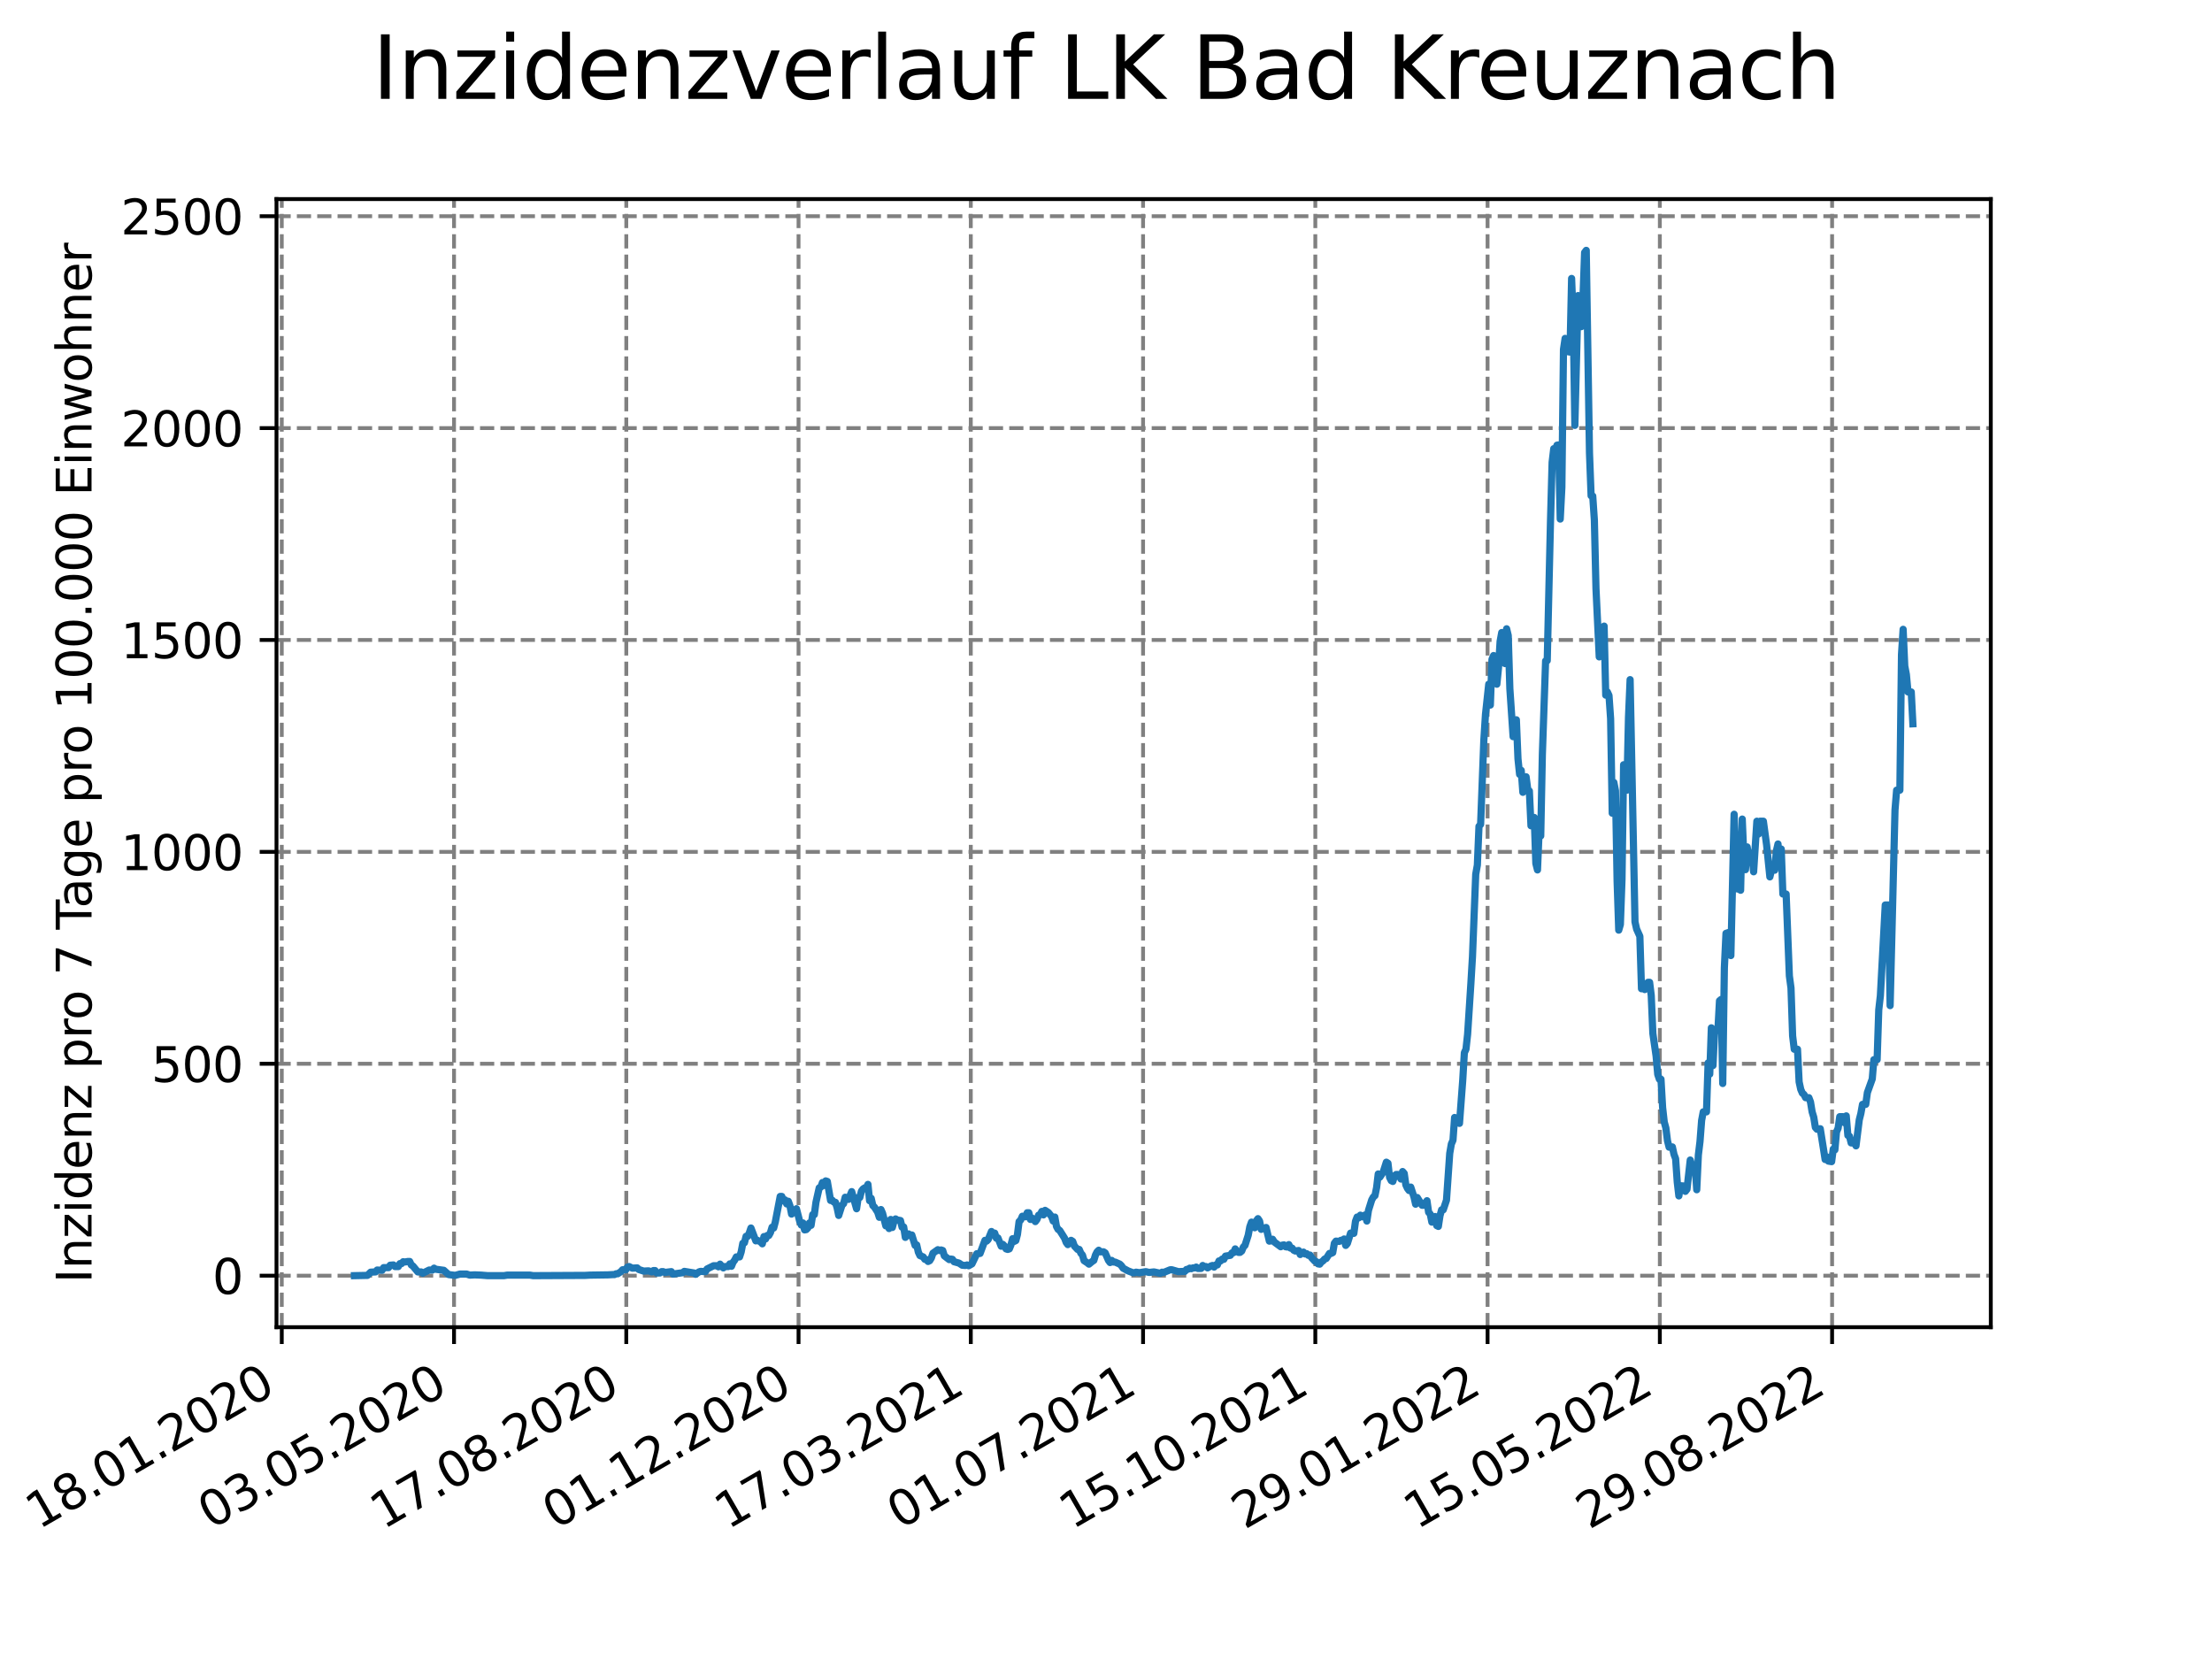 <?xml version="1.0" encoding="utf-8" standalone="no"?>
<!DOCTYPE svg PUBLIC "-//W3C//DTD SVG 1.1//EN"
  "http://www.w3.org/Graphics/SVG/1.1/DTD/svg11.dtd">
<svg xmlns:xlink="http://www.w3.org/1999/xlink" width="460.8pt" height="345.6pt" viewBox="0 0 460.8 345.6" xmlns="http://www.w3.org/2000/svg" version="1.1">
 <defs>
  <style type="text/css">*{stroke-linejoin: round; stroke-linecap: butt}</style>
 </defs>
 <g id="figure_1">
  <g id="patch_1">
   <path d="M 0 345.6 
L 460.8 345.6 
L 460.8 0 
L 0 0 
z
" style="fill: #ffffff"/>
  </g>
  <g id="axes_1">
   <g id="patch_2">
    <path d="M 57.6 276.48 
L 414.72 276.48 
L 414.72 41.472 
L 57.6 41.472 
z
" style="fill: #ffffff"/>
   </g>
   <g id="matplotlib.axis_1">
    <g id="xtick_1">
     <g id="line2d_1">
      <path d="M 58.697 276.48 
L 58.697 41.472 
" clip-path="url(#p9478e8de79)" style="fill: none; stroke-dasharray: 2.96,1.28; stroke-dashoffset: 0; stroke: #808080; stroke-width: 0.8"/>
     </g>
     <g id="line2d_2">
      <defs>
       <path id="m5a94cc7cab" d="M 0 0 
L 0 3.5 
" style="stroke: #000000; stroke-width: 0.8"/>
      </defs>
      <g>
       <use xlink:href="#m5a94cc7cab" x="58.697" y="276.48" style="stroke: #000000; stroke-width: 0.8"/>
      </g>
     </g>
     <g id="text_1">
      <!-- 18.01.2020 -->
      <g transform="translate(8.072 318.689) rotate(-30) scale(0.1 -0.1)">
       <defs>
        <path id="DejaVuSans-31" d="M 794 531 
L 1825 531 
L 1825 4091 
L 703 3866 
L 703 4441 
L 1819 4666 
L 2450 4666 
L 2450 531 
L 3481 531 
L 3481 0 
L 794 0 
L 794 531 
z
" transform="scale(0.016)"/>
        <path id="DejaVuSans-38" d="M 2034 2216 
Q 1584 2216 1326 1975 
Q 1069 1734 1069 1313 
Q 1069 891 1326 650 
Q 1584 409 2034 409 
Q 2484 409 2743 651 
Q 3003 894 3003 1313 
Q 3003 1734 2745 1975 
Q 2488 2216 2034 2216 
z
M 1403 2484 
Q 997 2584 770 2862 
Q 544 3141 544 3541 
Q 544 4100 942 4425 
Q 1341 4750 2034 4750 
Q 2731 4750 3128 4425 
Q 3525 4100 3525 3541 
Q 3525 3141 3298 2862 
Q 3072 2584 2669 2484 
Q 3125 2378 3379 2068 
Q 3634 1759 3634 1313 
Q 3634 634 3220 271 
Q 2806 -91 2034 -91 
Q 1263 -91 848 271 
Q 434 634 434 1313 
Q 434 1759 690 2068 
Q 947 2378 1403 2484 
z
M 1172 3481 
Q 1172 3119 1398 2916 
Q 1625 2713 2034 2713 
Q 2441 2713 2670 2916 
Q 2900 3119 2900 3481 
Q 2900 3844 2670 4047 
Q 2441 4250 2034 4250 
Q 1625 4250 1398 4047 
Q 1172 3844 1172 3481 
z
" transform="scale(0.016)"/>
        <path id="DejaVuSans-2e" d="M 684 794 
L 1344 794 
L 1344 0 
L 684 0 
L 684 794 
z
" transform="scale(0.016)"/>
        <path id="DejaVuSans-30" d="M 2034 4250 
Q 1547 4250 1301 3770 
Q 1056 3291 1056 2328 
Q 1056 1369 1301 889 
Q 1547 409 2034 409 
Q 2525 409 2770 889 
Q 3016 1369 3016 2328 
Q 3016 3291 2770 3770 
Q 2525 4250 2034 4250 
z
M 2034 4750 
Q 2819 4750 3233 4129 
Q 3647 3509 3647 2328 
Q 3647 1150 3233 529 
Q 2819 -91 2034 -91 
Q 1250 -91 836 529 
Q 422 1150 422 2328 
Q 422 3509 836 4129 
Q 1250 4750 2034 4750 
z
" transform="scale(0.016)"/>
        <path id="DejaVuSans-32" d="M 1228 531 
L 3431 531 
L 3431 0 
L 469 0 
L 469 531 
Q 828 903 1448 1529 
Q 2069 2156 2228 2338 
Q 2531 2678 2651 2914 
Q 2772 3150 2772 3378 
Q 2772 3750 2511 3984 
Q 2250 4219 1831 4219 
Q 1534 4219 1204 4116 
Q 875 4013 500 3803 
L 500 4441 
Q 881 4594 1212 4672 
Q 1544 4750 1819 4750 
Q 2544 4750 2975 4387 
Q 3406 4025 3406 3419 
Q 3406 3131 3298 2873 
Q 3191 2616 2906 2266 
Q 2828 2175 2409 1742 
Q 1991 1309 1228 531 
z
" transform="scale(0.016)"/>
       </defs>
       <use xlink:href="#DejaVuSans-31"/>
       <use xlink:href="#DejaVuSans-38" x="63.623"/>
       <use xlink:href="#DejaVuSans-2e" x="127.246"/>
       <use xlink:href="#DejaVuSans-30" x="159.033"/>
       <use xlink:href="#DejaVuSans-31" x="222.656"/>
       <use xlink:href="#DejaVuSans-2e" x="286.279"/>
       <use xlink:href="#DejaVuSans-32" x="318.066"/>
       <use xlink:href="#DejaVuSans-30" x="381.689"/>
       <use xlink:href="#DejaVuSans-32" x="445.312"/>
       <use xlink:href="#DejaVuSans-30" x="508.936"/>
      </g>
     </g>
    </g>
    <g id="xtick_2">
     <g id="line2d_3">
      <path d="M 94.582 276.48 
L 94.582 41.472 
" clip-path="url(#p9478e8de79)" style="fill: none; stroke-dasharray: 2.96,1.28; stroke-dashoffset: 0; stroke: #808080; stroke-width: 0.8"/>
     </g>
     <g id="line2d_4">
      <g>
       <use xlink:href="#m5a94cc7cab" x="94.582" y="276.48" style="stroke: #000000; stroke-width: 0.8"/>
      </g>
     </g>
     <g id="text_2">
      <!-- 03.05.2020 -->
      <g transform="translate(43.957 318.689) rotate(-30) scale(0.1 -0.1)">
       <defs>
        <path id="DejaVuSans-33" d="M 2597 2516 
Q 3050 2419 3304 2112 
Q 3559 1806 3559 1356 
Q 3559 666 3084 287 
Q 2609 -91 1734 -91 
Q 1441 -91 1130 -33 
Q 819 25 488 141 
L 488 750 
Q 750 597 1062 519 
Q 1375 441 1716 441 
Q 2309 441 2620 675 
Q 2931 909 2931 1356 
Q 2931 1769 2642 2001 
Q 2353 2234 1838 2234 
L 1294 2234 
L 1294 2753 
L 1863 2753 
Q 2328 2753 2575 2939 
Q 2822 3125 2822 3475 
Q 2822 3834 2567 4026 
Q 2313 4219 1838 4219 
Q 1578 4219 1281 4162 
Q 984 4106 628 3988 
L 628 4550 
Q 988 4650 1302 4700 
Q 1616 4750 1894 4750 
Q 2613 4750 3031 4423 
Q 3450 4097 3450 3541 
Q 3450 3153 3228 2886 
Q 3006 2619 2597 2516 
z
" transform="scale(0.016)"/>
        <path id="DejaVuSans-35" d="M 691 4666 
L 3169 4666 
L 3169 4134 
L 1269 4134 
L 1269 2991 
Q 1406 3038 1543 3061 
Q 1681 3084 1819 3084 
Q 2600 3084 3056 2656 
Q 3513 2228 3513 1497 
Q 3513 744 3044 326 
Q 2575 -91 1722 -91 
Q 1428 -91 1123 -41 
Q 819 9 494 109 
L 494 744 
Q 775 591 1075 516 
Q 1375 441 1709 441 
Q 2250 441 2565 725 
Q 2881 1009 2881 1497 
Q 2881 1984 2565 2268 
Q 2250 2553 1709 2553 
Q 1456 2553 1204 2497 
Q 953 2441 691 2322 
L 691 4666 
z
" transform="scale(0.016)"/>
       </defs>
       <use xlink:href="#DejaVuSans-30"/>
       <use xlink:href="#DejaVuSans-33" x="63.623"/>
       <use xlink:href="#DejaVuSans-2e" x="127.246"/>
       <use xlink:href="#DejaVuSans-30" x="159.033"/>
       <use xlink:href="#DejaVuSans-35" x="222.656"/>
       <use xlink:href="#DejaVuSans-2e" x="286.279"/>
       <use xlink:href="#DejaVuSans-32" x="318.066"/>
       <use xlink:href="#DejaVuSans-30" x="381.689"/>
       <use xlink:href="#DejaVuSans-32" x="445.312"/>
       <use xlink:href="#DejaVuSans-30" x="508.936"/>
      </g>
     </g>
    </g>
    <g id="xtick_3">
     <g id="line2d_5">
      <path d="M 130.467 276.48 
L 130.467 41.472 
" clip-path="url(#p9478e8de79)" style="fill: none; stroke-dasharray: 2.96,1.28; stroke-dashoffset: 0; stroke: #808080; stroke-width: 0.8"/>
     </g>
     <g id="line2d_6">
      <g>
       <use xlink:href="#m5a94cc7cab" x="130.467" y="276.48" style="stroke: #000000; stroke-width: 0.8"/>
      </g>
     </g>
     <g id="text_3">
      <!-- 17.08.2020 -->
      <g transform="translate(79.842 318.689) rotate(-30) scale(0.1 -0.1)">
       <defs>
        <path id="DejaVuSans-37" d="M 525 4666 
L 3525 4666 
L 3525 4397 
L 1831 0 
L 1172 0 
L 2766 4134 
L 525 4134 
L 525 4666 
z
" transform="scale(0.016)"/>
       </defs>
       <use xlink:href="#DejaVuSans-31"/>
       <use xlink:href="#DejaVuSans-37" x="63.623"/>
       <use xlink:href="#DejaVuSans-2e" x="127.246"/>
       <use xlink:href="#DejaVuSans-30" x="159.033"/>
       <use xlink:href="#DejaVuSans-38" x="222.656"/>
       <use xlink:href="#DejaVuSans-2e" x="286.279"/>
       <use xlink:href="#DejaVuSans-32" x="318.066"/>
       <use xlink:href="#DejaVuSans-30" x="381.689"/>
       <use xlink:href="#DejaVuSans-32" x="445.312"/>
       <use xlink:href="#DejaVuSans-30" x="508.936"/>
      </g>
     </g>
    </g>
    <g id="xtick_4">
     <g id="line2d_7">
      <path d="M 166.351 276.48 
L 166.351 41.472 
" clip-path="url(#p9478e8de79)" style="fill: none; stroke-dasharray: 2.96,1.28; stroke-dashoffset: 0; stroke: #808080; stroke-width: 0.8"/>
     </g>
     <g id="line2d_8">
      <g>
       <use xlink:href="#m5a94cc7cab" x="166.351" y="276.48" style="stroke: #000000; stroke-width: 0.8"/>
      </g>
     </g>
     <g id="text_4">
      <!-- 01.12.2020 -->
      <g transform="translate(115.726 318.689) rotate(-30) scale(0.1 -0.1)">
       <use xlink:href="#DejaVuSans-30"/>
       <use xlink:href="#DejaVuSans-31" x="63.623"/>
       <use xlink:href="#DejaVuSans-2e" x="127.246"/>
       <use xlink:href="#DejaVuSans-31" x="159.033"/>
       <use xlink:href="#DejaVuSans-32" x="222.656"/>
       <use xlink:href="#DejaVuSans-2e" x="286.279"/>
       <use xlink:href="#DejaVuSans-32" x="318.066"/>
       <use xlink:href="#DejaVuSans-30" x="381.689"/>
       <use xlink:href="#DejaVuSans-32" x="445.312"/>
       <use xlink:href="#DejaVuSans-30" x="508.936"/>
      </g>
     </g>
    </g>
    <g id="xtick_5">
     <g id="line2d_9">
      <path d="M 202.236 276.48 
L 202.236 41.472 
" clip-path="url(#p9478e8de79)" style="fill: none; stroke-dasharray: 2.96,1.28; stroke-dashoffset: 0; stroke: #808080; stroke-width: 0.8"/>
     </g>
     <g id="line2d_10">
      <g>
       <use xlink:href="#m5a94cc7cab" x="202.236" y="276.48" style="stroke: #000000; stroke-width: 0.8"/>
      </g>
     </g>
     <g id="text_5">
      <!-- 17.03.2021 -->
      <g transform="translate(151.611 318.689) rotate(-30) scale(0.1 -0.1)">
       <use xlink:href="#DejaVuSans-31"/>
       <use xlink:href="#DejaVuSans-37" x="63.623"/>
       <use xlink:href="#DejaVuSans-2e" x="127.246"/>
       <use xlink:href="#DejaVuSans-30" x="159.033"/>
       <use xlink:href="#DejaVuSans-33" x="222.656"/>
       <use xlink:href="#DejaVuSans-2e" x="286.279"/>
       <use xlink:href="#DejaVuSans-32" x="318.066"/>
       <use xlink:href="#DejaVuSans-30" x="381.689"/>
       <use xlink:href="#DejaVuSans-32" x="445.312"/>
       <use xlink:href="#DejaVuSans-31" x="508.936"/>
      </g>
     </g>
    </g>
    <g id="xtick_6">
     <g id="line2d_11">
      <path d="M 238.121 276.48 
L 238.121 41.472 
" clip-path="url(#p9478e8de79)" style="fill: none; stroke-dasharray: 2.96,1.28; stroke-dashoffset: 0; stroke: #808080; stroke-width: 0.8"/>
     </g>
     <g id="line2d_12">
      <g>
       <use xlink:href="#m5a94cc7cab" x="238.121" y="276.48" style="stroke: #000000; stroke-width: 0.8"/>
      </g>
     </g>
     <g id="text_6">
      <!-- 01.07.2021 -->
      <g transform="translate(187.495 318.689) rotate(-30) scale(0.1 -0.1)">
       <use xlink:href="#DejaVuSans-30"/>
       <use xlink:href="#DejaVuSans-31" x="63.623"/>
       <use xlink:href="#DejaVuSans-2e" x="127.246"/>
       <use xlink:href="#DejaVuSans-30" x="159.033"/>
       <use xlink:href="#DejaVuSans-37" x="222.656"/>
       <use xlink:href="#DejaVuSans-2e" x="286.279"/>
       <use xlink:href="#DejaVuSans-32" x="318.066"/>
       <use xlink:href="#DejaVuSans-30" x="381.689"/>
       <use xlink:href="#DejaVuSans-32" x="445.312"/>
       <use xlink:href="#DejaVuSans-31" x="508.936"/>
      </g>
     </g>
    </g>
    <g id="xtick_7">
     <g id="line2d_13">
      <path d="M 274.005 276.48 
L 274.005 41.472 
" clip-path="url(#p9478e8de79)" style="fill: none; stroke-dasharray: 2.96,1.28; stroke-dashoffset: 0; stroke: #808080; stroke-width: 0.8"/>
     </g>
     <g id="line2d_14">
      <g>
       <use xlink:href="#m5a94cc7cab" x="274.005" y="276.48" style="stroke: #000000; stroke-width: 0.8"/>
      </g>
     </g>
     <g id="text_7">
      <!-- 15.10.2021 -->
      <g transform="translate(223.38 318.689) rotate(-30) scale(0.1 -0.1)">
       <use xlink:href="#DejaVuSans-31"/>
       <use xlink:href="#DejaVuSans-35" x="63.623"/>
       <use xlink:href="#DejaVuSans-2e" x="127.246"/>
       <use xlink:href="#DejaVuSans-31" x="159.033"/>
       <use xlink:href="#DejaVuSans-30" x="222.656"/>
       <use xlink:href="#DejaVuSans-2e" x="286.279"/>
       <use xlink:href="#DejaVuSans-32" x="318.066"/>
       <use xlink:href="#DejaVuSans-30" x="381.689"/>
       <use xlink:href="#DejaVuSans-32" x="445.312"/>
       <use xlink:href="#DejaVuSans-31" x="508.936"/>
      </g>
     </g>
    </g>
    <g id="xtick_8">
     <g id="line2d_15">
      <path d="M 309.89 276.48 
L 309.89 41.472 
" clip-path="url(#p9478e8de79)" style="fill: none; stroke-dasharray: 2.96,1.28; stroke-dashoffset: 0; stroke: #808080; stroke-width: 0.8"/>
     </g>
     <g id="line2d_16">
      <g>
       <use xlink:href="#m5a94cc7cab" x="309.89" y="276.48" style="stroke: #000000; stroke-width: 0.8"/>
      </g>
     </g>
     <g id="text_8">
      <!-- 29.01.2022 -->
      <g transform="translate(259.265 318.689) rotate(-30) scale(0.1 -0.1)">
       <defs>
        <path id="DejaVuSans-39" d="M 703 97 
L 703 672 
Q 941 559 1184 500 
Q 1428 441 1663 441 
Q 2288 441 2617 861 
Q 2947 1281 2994 2138 
Q 2813 1869 2534 1725 
Q 2256 1581 1919 1581 
Q 1219 1581 811 2004 
Q 403 2428 403 3163 
Q 403 3881 828 4315 
Q 1253 4750 1959 4750 
Q 2769 4750 3195 4129 
Q 3622 3509 3622 2328 
Q 3622 1225 3098 567 
Q 2575 -91 1691 -91 
Q 1453 -91 1209 -44 
Q 966 3 703 97 
z
M 1959 2075 
Q 2384 2075 2632 2365 
Q 2881 2656 2881 3163 
Q 2881 3666 2632 3958 
Q 2384 4250 1959 4250 
Q 1534 4250 1286 3958 
Q 1038 3666 1038 3163 
Q 1038 2656 1286 2365 
Q 1534 2075 1959 2075 
z
" transform="scale(0.016)"/>
       </defs>
       <use xlink:href="#DejaVuSans-32"/>
       <use xlink:href="#DejaVuSans-39" x="63.623"/>
       <use xlink:href="#DejaVuSans-2e" x="127.246"/>
       <use xlink:href="#DejaVuSans-30" x="159.033"/>
       <use xlink:href="#DejaVuSans-31" x="222.656"/>
       <use xlink:href="#DejaVuSans-2e" x="286.279"/>
       <use xlink:href="#DejaVuSans-32" x="318.066"/>
       <use xlink:href="#DejaVuSans-30" x="381.689"/>
       <use xlink:href="#DejaVuSans-32" x="445.312"/>
       <use xlink:href="#DejaVuSans-32" x="508.936"/>
      </g>
     </g>
    </g>
    <g id="xtick_9">
     <g id="line2d_17">
      <path d="M 345.775 276.48 
L 345.775 41.472 
" clip-path="url(#p9478e8de79)" style="fill: none; stroke-dasharray: 2.96,1.28; stroke-dashoffset: 0; stroke: #808080; stroke-width: 0.8"/>
     </g>
     <g id="line2d_18">
      <g>
       <use xlink:href="#m5a94cc7cab" x="345.775" y="276.48" style="stroke: #000000; stroke-width: 0.8"/>
      </g>
     </g>
     <g id="text_9">
      <!-- 15.05.2022 -->
      <g transform="translate(295.149 318.689) rotate(-30) scale(0.1 -0.1)">
       <use xlink:href="#DejaVuSans-31"/>
       <use xlink:href="#DejaVuSans-35" x="63.623"/>
       <use xlink:href="#DejaVuSans-2e" x="127.246"/>
       <use xlink:href="#DejaVuSans-30" x="159.033"/>
       <use xlink:href="#DejaVuSans-35" x="222.656"/>
       <use xlink:href="#DejaVuSans-2e" x="286.279"/>
       <use xlink:href="#DejaVuSans-32" x="318.066"/>
       <use xlink:href="#DejaVuSans-30" x="381.689"/>
       <use xlink:href="#DejaVuSans-32" x="445.312"/>
       <use xlink:href="#DejaVuSans-32" x="508.936"/>
      </g>
     </g>
    </g>
    <g id="xtick_10">
     <g id="line2d_19">
      <path d="M 381.659 276.48 
L 381.659 41.472 
" clip-path="url(#p9478e8de79)" style="fill: none; stroke-dasharray: 2.96,1.28; stroke-dashoffset: 0; stroke: #808080; stroke-width: 0.8"/>
     </g>
     <g id="line2d_20">
      <g>
       <use xlink:href="#m5a94cc7cab" x="381.659" y="276.48" style="stroke: #000000; stroke-width: 0.8"/>
      </g>
     </g>
     <g id="text_10">
      <!-- 29.08.2022 -->
      <g transform="translate(331.034 318.689) rotate(-30) scale(0.1 -0.1)">
       <use xlink:href="#DejaVuSans-32"/>
       <use xlink:href="#DejaVuSans-39" x="63.623"/>
       <use xlink:href="#DejaVuSans-2e" x="127.246"/>
       <use xlink:href="#DejaVuSans-30" x="159.033"/>
       <use xlink:href="#DejaVuSans-38" x="222.656"/>
       <use xlink:href="#DejaVuSans-2e" x="286.279"/>
       <use xlink:href="#DejaVuSans-32" x="318.066"/>
       <use xlink:href="#DejaVuSans-30" x="381.689"/>
       <use xlink:href="#DejaVuSans-32" x="445.312"/>
       <use xlink:href="#DejaVuSans-32" x="508.936"/>
      </g>
     </g>
    </g>
   </g>
   <g id="matplotlib.axis_2">
    <g id="ytick_1">
     <g id="line2d_21">
      <path d="M 57.6 265.742 
L 414.72 265.742 
" clip-path="url(#p9478e8de79)" style="fill: none; stroke-dasharray: 2.96,1.28; stroke-dashoffset: 0; stroke: #808080; stroke-width: 0.8"/>
     </g>
     <g id="line2d_22">
      <defs>
       <path id="m18bd199dca" d="M 0 0 
L -3.5 0 
" style="stroke: #000000; stroke-width: 0.8"/>
      </defs>
      <g>
       <use xlink:href="#m18bd199dca" x="57.6" y="265.742" style="stroke: #000000; stroke-width: 0.8"/>
      </g>
     </g>
     <g id="text_11">
      <!-- 0 -->
      <g transform="translate(44.237 269.541) scale(0.1 -0.1)">
       <use xlink:href="#DejaVuSans-30"/>
      </g>
     </g>
    </g>
    <g id="ytick_2">
     <g id="line2d_23">
      <path d="M 57.6 221.601 
L 414.72 221.601 
" clip-path="url(#p9478e8de79)" style="fill: none; stroke-dasharray: 2.96,1.28; stroke-dashoffset: 0; stroke: #808080; stroke-width: 0.8"/>
     </g>
     <g id="line2d_24">
      <g>
       <use xlink:href="#m18bd199dca" x="57.6" y="221.601" style="stroke: #000000; stroke-width: 0.8"/>
      </g>
     </g>
     <g id="text_12">
      <!-- 500 -->
      <g transform="translate(31.512 225.401) scale(0.1 -0.1)">
       <use xlink:href="#DejaVuSans-35"/>
       <use xlink:href="#DejaVuSans-30" x="63.623"/>
       <use xlink:href="#DejaVuSans-30" x="127.246"/>
      </g>
     </g>
    </g>
    <g id="ytick_3">
     <g id="line2d_25">
      <path d="M 57.6 177.461 
L 414.72 177.461 
" clip-path="url(#p9478e8de79)" style="fill: none; stroke-dasharray: 2.96,1.28; stroke-dashoffset: 0; stroke: #808080; stroke-width: 0.8"/>
     </g>
     <g id="line2d_26">
      <g>
       <use xlink:href="#m18bd199dca" x="57.6" y="177.461" style="stroke: #000000; stroke-width: 0.8"/>
      </g>
     </g>
     <g id="text_13">
      <!-- 1000 -->
      <g transform="translate(25.15 181.26) scale(0.1 -0.1)">
       <use xlink:href="#DejaVuSans-31"/>
       <use xlink:href="#DejaVuSans-30" x="63.623"/>
       <use xlink:href="#DejaVuSans-30" x="127.246"/>
       <use xlink:href="#DejaVuSans-30" x="190.869"/>
      </g>
     </g>
    </g>
    <g id="ytick_4">
     <g id="line2d_27">
      <path d="M 57.6 133.32 
L 414.72 133.32 
" clip-path="url(#p9478e8de79)" style="fill: none; stroke-dasharray: 2.96,1.28; stroke-dashoffset: 0; stroke: #808080; stroke-width: 0.8"/>
     </g>
     <g id="line2d_28">
      <g>
       <use xlink:href="#m18bd199dca" x="57.6" y="133.32" style="stroke: #000000; stroke-width: 0.8"/>
      </g>
     </g>
     <g id="text_14">
      <!-- 1500 -->
      <g transform="translate(25.15 137.119) scale(0.1 -0.1)">
       <use xlink:href="#DejaVuSans-31"/>
       <use xlink:href="#DejaVuSans-35" x="63.623"/>
       <use xlink:href="#DejaVuSans-30" x="127.246"/>
       <use xlink:href="#DejaVuSans-30" x="190.869"/>
      </g>
     </g>
    </g>
    <g id="ytick_5">
     <g id="line2d_29">
      <path d="M 57.6 89.179 
L 414.72 89.179 
" clip-path="url(#p9478e8de79)" style="fill: none; stroke-dasharray: 2.96,1.28; stroke-dashoffset: 0; stroke: #808080; stroke-width: 0.8"/>
     </g>
     <g id="line2d_30">
      <g>
       <use xlink:href="#m18bd199dca" x="57.6" y="89.179" style="stroke: #000000; stroke-width: 0.8"/>
      </g>
     </g>
     <g id="text_15">
      <!-- 2000 -->
      <g transform="translate(25.15 92.979) scale(0.1 -0.1)">
       <use xlink:href="#DejaVuSans-32"/>
       <use xlink:href="#DejaVuSans-30" x="63.623"/>
       <use xlink:href="#DejaVuSans-30" x="127.246"/>
       <use xlink:href="#DejaVuSans-30" x="190.869"/>
      </g>
     </g>
    </g>
    <g id="ytick_6">
     <g id="line2d_31">
      <path d="M 57.6 45.039 
L 414.72 45.039 
" clip-path="url(#p9478e8de79)" style="fill: none; stroke-dasharray: 2.96,1.28; stroke-dashoffset: 0; stroke: #808080; stroke-width: 0.8"/>
     </g>
     <g id="line2d_32">
      <g>
       <use xlink:href="#m18bd199dca" x="57.6" y="45.039" style="stroke: #000000; stroke-width: 0.8"/>
      </g>
     </g>
     <g id="text_16">
      <!-- 2500 -->
      <g transform="translate(25.15 48.838) scale(0.1 -0.1)">
       <use xlink:href="#DejaVuSans-32"/>
       <use xlink:href="#DejaVuSans-35" x="63.623"/>
       <use xlink:href="#DejaVuSans-30" x="127.246"/>
       <use xlink:href="#DejaVuSans-30" x="190.869"/>
      </g>
     </g>
    </g>
    <g id="text_17">
     <!-- Inzidenz pro 7 Tage pro 100.000 Einwohner -->
     <g transform="translate(19.07 267.301) rotate(-90) scale(0.1 -0.1)">
      <defs>
       <path id="DejaVuSans-49" d="M 628 4666 
L 1259 4666 
L 1259 0 
L 628 0 
L 628 4666 
z
" transform="scale(0.016)"/>
       <path id="DejaVuSans-6e" d="M 3513 2113 
L 3513 0 
L 2938 0 
L 2938 2094 
Q 2938 2591 2744 2837 
Q 2550 3084 2163 3084 
Q 1697 3084 1428 2787 
Q 1159 2491 1159 1978 
L 1159 0 
L 581 0 
L 581 3500 
L 1159 3500 
L 1159 2956 
Q 1366 3272 1645 3428 
Q 1925 3584 2291 3584 
Q 2894 3584 3203 3211 
Q 3513 2838 3513 2113 
z
" transform="scale(0.016)"/>
       <path id="DejaVuSans-7a" d="M 353 3500 
L 3084 3500 
L 3084 2975 
L 922 459 
L 3084 459 
L 3084 0 
L 275 0 
L 275 525 
L 2438 3041 
L 353 3041 
L 353 3500 
z
" transform="scale(0.016)"/>
       <path id="DejaVuSans-69" d="M 603 3500 
L 1178 3500 
L 1178 0 
L 603 0 
L 603 3500 
z
M 603 4863 
L 1178 4863 
L 1178 4134 
L 603 4134 
L 603 4863 
z
" transform="scale(0.016)"/>
       <path id="DejaVuSans-64" d="M 2906 2969 
L 2906 4863 
L 3481 4863 
L 3481 0 
L 2906 0 
L 2906 525 
Q 2725 213 2448 61 
Q 2172 -91 1784 -91 
Q 1150 -91 751 415 
Q 353 922 353 1747 
Q 353 2572 751 3078 
Q 1150 3584 1784 3584 
Q 2172 3584 2448 3432 
Q 2725 3281 2906 2969 
z
M 947 1747 
Q 947 1113 1208 752 
Q 1469 391 1925 391 
Q 2381 391 2643 752 
Q 2906 1113 2906 1747 
Q 2906 2381 2643 2742 
Q 2381 3103 1925 3103 
Q 1469 3103 1208 2742 
Q 947 2381 947 1747 
z
" transform="scale(0.016)"/>
       <path id="DejaVuSans-65" d="M 3597 1894 
L 3597 1613 
L 953 1613 
Q 991 1019 1311 708 
Q 1631 397 2203 397 
Q 2534 397 2845 478 
Q 3156 559 3463 722 
L 3463 178 
Q 3153 47 2828 -22 
Q 2503 -91 2169 -91 
Q 1331 -91 842 396 
Q 353 884 353 1716 
Q 353 2575 817 3079 
Q 1281 3584 2069 3584 
Q 2775 3584 3186 3129 
Q 3597 2675 3597 1894 
z
M 3022 2063 
Q 3016 2534 2758 2815 
Q 2500 3097 2075 3097 
Q 1594 3097 1305 2825 
Q 1016 2553 972 2059 
L 3022 2063 
z
" transform="scale(0.016)"/>
       <path id="DejaVuSans-20" transform="scale(0.016)"/>
       <path id="DejaVuSans-70" d="M 1159 525 
L 1159 -1331 
L 581 -1331 
L 581 3500 
L 1159 3500 
L 1159 2969 
Q 1341 3281 1617 3432 
Q 1894 3584 2278 3584 
Q 2916 3584 3314 3078 
Q 3713 2572 3713 1747 
Q 3713 922 3314 415 
Q 2916 -91 2278 -91 
Q 1894 -91 1617 61 
Q 1341 213 1159 525 
z
M 3116 1747 
Q 3116 2381 2855 2742 
Q 2594 3103 2138 3103 
Q 1681 3103 1420 2742 
Q 1159 2381 1159 1747 
Q 1159 1113 1420 752 
Q 1681 391 2138 391 
Q 2594 391 2855 752 
Q 3116 1113 3116 1747 
z
" transform="scale(0.016)"/>
       <path id="DejaVuSans-72" d="M 2631 2963 
Q 2534 3019 2420 3045 
Q 2306 3072 2169 3072 
Q 1681 3072 1420 2755 
Q 1159 2438 1159 1844 
L 1159 0 
L 581 0 
L 581 3500 
L 1159 3500 
L 1159 2956 
Q 1341 3275 1631 3429 
Q 1922 3584 2338 3584 
Q 2397 3584 2469 3576 
Q 2541 3569 2628 3553 
L 2631 2963 
z
" transform="scale(0.016)"/>
       <path id="DejaVuSans-6f" d="M 1959 3097 
Q 1497 3097 1228 2736 
Q 959 2375 959 1747 
Q 959 1119 1226 758 
Q 1494 397 1959 397 
Q 2419 397 2687 759 
Q 2956 1122 2956 1747 
Q 2956 2369 2687 2733 
Q 2419 3097 1959 3097 
z
M 1959 3584 
Q 2709 3584 3137 3096 
Q 3566 2609 3566 1747 
Q 3566 888 3137 398 
Q 2709 -91 1959 -91 
Q 1206 -91 779 398 
Q 353 888 353 1747 
Q 353 2609 779 3096 
Q 1206 3584 1959 3584 
z
" transform="scale(0.016)"/>
       <path id="DejaVuSans-54" d="M -19 4666 
L 3928 4666 
L 3928 4134 
L 2272 4134 
L 2272 0 
L 1638 0 
L 1638 4134 
L -19 4134 
L -19 4666 
z
" transform="scale(0.016)"/>
       <path id="DejaVuSans-61" d="M 2194 1759 
Q 1497 1759 1228 1600 
Q 959 1441 959 1056 
Q 959 750 1161 570 
Q 1363 391 1709 391 
Q 2188 391 2477 730 
Q 2766 1069 2766 1631 
L 2766 1759 
L 2194 1759 
z
M 3341 1997 
L 3341 0 
L 2766 0 
L 2766 531 
Q 2569 213 2275 61 
Q 1981 -91 1556 -91 
Q 1019 -91 701 211 
Q 384 513 384 1019 
Q 384 1609 779 1909 
Q 1175 2209 1959 2209 
L 2766 2209 
L 2766 2266 
Q 2766 2663 2505 2880 
Q 2244 3097 1772 3097 
Q 1472 3097 1187 3025 
Q 903 2953 641 2809 
L 641 3341 
Q 956 3463 1253 3523 
Q 1550 3584 1831 3584 
Q 2591 3584 2966 3190 
Q 3341 2797 3341 1997 
z
" transform="scale(0.016)"/>
       <path id="DejaVuSans-67" d="M 2906 1791 
Q 2906 2416 2648 2759 
Q 2391 3103 1925 3103 
Q 1463 3103 1205 2759 
Q 947 2416 947 1791 
Q 947 1169 1205 825 
Q 1463 481 1925 481 
Q 2391 481 2648 825 
Q 2906 1169 2906 1791 
z
M 3481 434 
Q 3481 -459 3084 -895 
Q 2688 -1331 1869 -1331 
Q 1566 -1331 1297 -1286 
Q 1028 -1241 775 -1147 
L 775 -588 
Q 1028 -725 1275 -790 
Q 1522 -856 1778 -856 
Q 2344 -856 2625 -561 
Q 2906 -266 2906 331 
L 2906 616 
Q 2728 306 2450 153 
Q 2172 0 1784 0 
Q 1141 0 747 490 
Q 353 981 353 1791 
Q 353 2603 747 3093 
Q 1141 3584 1784 3584 
Q 2172 3584 2450 3431 
Q 2728 3278 2906 2969 
L 2906 3500 
L 3481 3500 
L 3481 434 
z
" transform="scale(0.016)"/>
       <path id="DejaVuSans-45" d="M 628 4666 
L 3578 4666 
L 3578 4134 
L 1259 4134 
L 1259 2753 
L 3481 2753 
L 3481 2222 
L 1259 2222 
L 1259 531 
L 3634 531 
L 3634 0 
L 628 0 
L 628 4666 
z
" transform="scale(0.016)"/>
       <path id="DejaVuSans-77" d="M 269 3500 
L 844 3500 
L 1563 769 
L 2278 3500 
L 2956 3500 
L 3675 769 
L 4391 3500 
L 4966 3500 
L 4050 0 
L 3372 0 
L 2619 2869 
L 1863 0 
L 1184 0 
L 269 3500 
z
" transform="scale(0.016)"/>
       <path id="DejaVuSans-68" d="M 3513 2113 
L 3513 0 
L 2938 0 
L 2938 2094 
Q 2938 2591 2744 2837 
Q 2550 3084 2163 3084 
Q 1697 3084 1428 2787 
Q 1159 2491 1159 1978 
L 1159 0 
L 581 0 
L 581 4863 
L 1159 4863 
L 1159 2956 
Q 1366 3272 1645 3428 
Q 1925 3584 2291 3584 
Q 2894 3584 3203 3211 
Q 3513 2838 3513 2113 
z
" transform="scale(0.016)"/>
      </defs>
      <use xlink:href="#DejaVuSans-49"/>
      <use xlink:href="#DejaVuSans-6e" x="29.492"/>
      <use xlink:href="#DejaVuSans-7a" x="92.871"/>
      <use xlink:href="#DejaVuSans-69" x="145.361"/>
      <use xlink:href="#DejaVuSans-64" x="173.145"/>
      <use xlink:href="#DejaVuSans-65" x="236.621"/>
      <use xlink:href="#DejaVuSans-6e" x="298.145"/>
      <use xlink:href="#DejaVuSans-7a" x="361.523"/>
      <use xlink:href="#DejaVuSans-20" x="414.014"/>
      <use xlink:href="#DejaVuSans-70" x="445.801"/>
      <use xlink:href="#DejaVuSans-72" x="509.277"/>
      <use xlink:href="#DejaVuSans-6f" x="548.141"/>
      <use xlink:href="#DejaVuSans-20" x="609.322"/>
      <use xlink:href="#DejaVuSans-37" x="641.109"/>
      <use xlink:href="#DejaVuSans-20" x="704.732"/>
      <use xlink:href="#DejaVuSans-54" x="736.52"/>
      <use xlink:href="#DejaVuSans-61" x="781.104"/>
      <use xlink:href="#DejaVuSans-67" x="842.383"/>
      <use xlink:href="#DejaVuSans-65" x="905.859"/>
      <use xlink:href="#DejaVuSans-20" x="967.383"/>
      <use xlink:href="#DejaVuSans-70" x="999.17"/>
      <use xlink:href="#DejaVuSans-72" x="1062.646"/>
      <use xlink:href="#DejaVuSans-6f" x="1101.51"/>
      <use xlink:href="#DejaVuSans-20" x="1162.691"/>
      <use xlink:href="#DejaVuSans-31" x="1194.479"/>
      <use xlink:href="#DejaVuSans-30" x="1258.102"/>
      <use xlink:href="#DejaVuSans-30" x="1321.725"/>
      <use xlink:href="#DejaVuSans-2e" x="1385.348"/>
      <use xlink:href="#DejaVuSans-30" x="1417.135"/>
      <use xlink:href="#DejaVuSans-30" x="1480.758"/>
      <use xlink:href="#DejaVuSans-30" x="1544.381"/>
      <use xlink:href="#DejaVuSans-20" x="1608.004"/>
      <use xlink:href="#DejaVuSans-45" x="1639.791"/>
      <use xlink:href="#DejaVuSans-69" x="1702.975"/>
      <use xlink:href="#DejaVuSans-6e" x="1730.758"/>
      <use xlink:href="#DejaVuSans-77" x="1794.137"/>
      <use xlink:href="#DejaVuSans-6f" x="1875.924"/>
      <use xlink:href="#DejaVuSans-68" x="1937.105"/>
      <use xlink:href="#DejaVuSans-6e" x="2000.484"/>
      <use xlink:href="#DejaVuSans-65" x="2063.863"/>
      <use xlink:href="#DejaVuSans-72" x="2125.387"/>
     </g>
    </g>
   </g>
   <g id="line2d_33">
    <path d="M 73.833 265.742 
L 76.541 265.686 
L 77.218 265.017 
L 78.234 264.962 
L 78.572 264.571 
L 79.588 264.627 
L 79.926 264.069 
L 80.942 264.069 
L 81.28 263.568 
L 81.958 263.512 
L 82.296 263.846 
L 82.973 263.846 
L 83.312 263.233 
L 83.65 263.233 
L 83.989 262.843 
L 84.327 262.899 
L 85.004 262.787 
L 85.343 262.787 
L 85.681 263.512 
L 86.02 263.735 
L 87.036 264.962 
L 87.713 264.962 
L 88.051 265.24 
L 89.405 264.571 
L 90.082 264.571 
L 90.421 264.181 
L 90.759 264.404 
L 92.452 264.627 
L 93.129 265.24 
L 93.468 265.519 
L 94.822 265.686 
L 95.837 265.408 
L 96.515 265.408 
L 97.192 265.408 
L 97.869 265.631 
L 98.884 265.575 
L 100.238 265.631 
L 101.593 265.742 
L 104.978 265.742 
L 105.655 265.631 
L 110.394 265.631 
L 111.072 265.742 
L 121.905 265.686 
L 122.92 265.631 
L 126.644 265.575 
L 127.66 265.519 
L 127.998 265.519 
L 128.337 265.352 
L 128.675 265.352 
L 129.352 264.906 
L 129.691 264.516 
L 130.368 264.516 
L 130.707 263.958 
L 131.045 263.846 
L 131.722 264.181 
L 132.738 264.125 
L 133.076 264.46 
L 134.092 264.794 
L 135.107 264.739 
L 135.785 264.962 
L 136.123 264.683 
L 136.462 264.683 
L 136.8 265.185 
L 137.477 265.185 
L 137.816 264.906 
L 138.154 264.906 
L 138.493 265.073 
L 139.847 264.906 
L 140.185 265.408 
L 142.217 265.129 
L 142.555 264.85 
L 144.586 265.185 
L 144.925 265.463 
L 145.602 264.962 
L 145.941 264.85 
L 146.956 264.906 
L 147.295 264.348 
L 148.649 263.679 
L 149.326 263.679 
L 149.664 263.902 
L 150.003 263.345 
L 150.68 264.125 
L 151.019 263.846 
L 151.696 263.846 
L 152.034 263.289 
L 152.373 263.791 
L 152.711 262.954 
L 153.05 262.508 
L 153.388 261.839 
L 154.065 261.839 
L 154.404 260.78 
L 154.742 258.996 
L 155.081 258.885 
L 155.42 257.546 
L 155.758 257.546 
L 156.097 256.822 
L 156.435 255.818 
L 157.451 258.494 
L 157.789 258.383 
L 158.466 258.717 
L 158.805 259.108 
L 159.143 257.602 
L 159.482 258.104 
L 159.82 257.379 
L 160.159 257.379 
L 160.498 256.766 
L 160.836 255.651 
L 161.175 255.818 
L 161.513 254.536 
L 162.529 249.239 
L 162.867 249.239 
L 163.206 250.187 
L 163.544 249.964 
L 163.883 250.8 
L 164.221 250.243 
L 164.56 251.191 
L 164.898 252.919 
L 165.237 252.417 
L 165.576 252.306 
L 165.914 251.804 
L 166.591 254.424 
L 166.93 255.205 
L 167.268 254.759 
L 167.607 256.208 
L 167.945 256.153 
L 168.284 255.818 
L 168.622 254.759 
L 168.961 255.261 
L 169.299 253.03 
L 169.638 253.03 
L 169.977 250.466 
L 170.654 247.455 
L 170.992 247.288 
L 171.331 246.34 
L 171.669 246.953 
L 172.008 246.006 
L 172.346 246.117 
L 173.023 250.076 
L 173.362 250.02 
L 173.7 250.41 
L 174.039 250.466 
L 174.377 251.581 
L 174.716 253.198 
L 175.393 251.079 
L 175.732 250.745 
L 176.07 249.407 
L 176.409 249.741 
L 176.747 249.853 
L 177.424 248.236 
L 178.44 251.804 
L 178.778 249.462 
L 179.117 249.462 
L 179.455 248.124 
L 179.794 247.678 
L 180.133 247.455 
L 180.471 247.455 
L 180.81 246.73 
L 181.148 250.131 
L 181.487 249.63 
L 181.825 251.135 
L 182.164 251.469 
L 182.841 252.529 
L 183.179 253.588 
L 183.518 251.971 
L 183.856 252.752 
L 184.533 255.372 
L 184.872 254.982 
L 185.211 255.93 
L 185.549 254.034 
L 185.888 255.707 
L 186.226 254.424 
L 186.565 253.923 
L 186.903 254.146 
L 187.58 254.257 
L 187.919 255.651 
L 188.257 255.595 
L 188.596 257.769 
L 188.934 257.212 
L 189.273 257.045 
L 189.612 257.435 
L 189.95 257.268 
L 190.627 259.442 
L 190.966 259.331 
L 191.304 260.836 
L 191.643 261.561 
L 192.32 261.839 
L 192.658 262.341 
L 192.997 262.397 
L 193.335 262.787 
L 193.674 262.62 
L 194.012 262.062 
L 194.351 261.059 
L 195.367 260.334 
L 195.705 260.501 
L 196.044 260.39 
L 196.382 260.501 
L 196.721 261.616 
L 197.736 262.397 
L 198.075 262.285 
L 198.413 262.341 
L 198.752 262.843 
L 199.768 263.122 
L 200.445 263.568 
L 201.122 263.623 
L 201.46 263.512 
L 201.799 263.679 
L 202.476 263.289 
L 203.491 261.17 
L 204.168 261.115 
L 205.184 258.383 
L 205.523 258.55 
L 205.861 258.215 
L 206.538 256.543 
L 206.877 257.1 
L 207.215 256.877 
L 207.554 257.937 
L 207.892 257.881 
L 208.569 259.609 
L 208.908 259.219 
L 209.247 259.554 
L 209.585 260.167 
L 209.924 260.278 
L 210.262 260.167 
L 210.601 259.331 
L 210.939 258.048 
L 211.278 258.606 
L 211.616 258.438 
L 211.955 257.156 
L 212.293 254.48 
L 212.632 254.146 
L 212.97 253.365 
L 213.309 253.365 
L 213.647 253.477 
L 213.986 252.64 
L 214.325 252.64 
L 214.663 254.034 
L 215.002 253.755 
L 215.34 254.034 
L 215.679 254.48 
L 216.017 254.034 
L 216.356 253.142 
L 216.694 253.03 
L 217.033 252.361 
L 217.371 253.086 
L 217.71 252.138 
L 218.387 252.584 
L 219.064 253.421 
L 219.403 254.369 
L 219.741 253.532 
L 220.08 255.484 
L 220.418 256.097 
L 220.757 256.32 
L 221.772 257.937 
L 222.111 258.829 
L 222.449 259.275 
L 222.788 258.661 
L 223.126 258.383 
L 223.465 258.606 
L 223.803 259.554 
L 224.481 260.278 
L 224.819 260.278 
L 225.158 261.059 
L 225.496 261.449 
L 225.835 262.62 
L 226.512 263.066 
L 226.85 263.345 
L 227.527 262.787 
L 227.866 262.564 
L 228.204 261.449 
L 228.543 260.78 
L 228.882 260.446 
L 229.22 260.78 
L 229.897 260.78 
L 230.236 261.003 
L 230.913 262.564 
L 231.251 263.01 
L 231.59 262.564 
L 231.928 262.899 
L 232.267 262.899 
L 233.282 263.345 
L 233.621 263.679 
L 233.96 264.181 
L 234.975 264.739 
L 235.991 265.129 
L 236.329 265.129 
L 236.668 265.017 
L 237.345 265.129 
L 238.022 265.017 
L 238.699 264.906 
L 239.376 265.073 
L 240.392 264.962 
L 241.407 265.185 
L 241.746 265.24 
L 242.084 265.017 
L 242.423 265.073 
L 243.777 264.516 
L 244.116 264.516 
L 245.47 264.906 
L 246.824 264.85 
L 247.162 264.46 
L 247.501 264.404 
L 247.839 264.181 
L 248.178 264.293 
L 248.517 264.125 
L 248.855 264.125 
L 249.194 263.958 
L 249.532 264.237 
L 250.209 264.237 
L 250.548 263.623 
L 250.886 263.846 
L 251.225 263.846 
L 251.563 264.125 
L 252.24 263.735 
L 252.579 263.623 
L 252.917 263.958 
L 253.256 263.512 
L 253.595 263.512 
L 253.933 262.676 
L 254.272 262.676 
L 254.61 262.285 
L 254.949 262.341 
L 255.287 261.672 
L 255.964 261.561 
L 256.303 261.505 
L 256.641 261.003 
L 256.98 260.947 
L 257.318 260.167 
L 257.657 260.724 
L 257.995 260.892 
L 258.334 260.892 
L 258.673 260.613 
L 259.011 259.777 
L 259.35 259.442 
L 260.027 257.323 
L 260.365 255.539 
L 260.704 254.592 
L 261.042 255.038 
L 261.381 255.762 
L 261.719 254.313 
L 262.058 253.867 
L 262.396 254.369 
L 262.735 256.097 
L 263.073 255.818 
L 263.412 255.985 
L 263.751 255.707 
L 264.428 258.55 
L 264.766 258.494 
L 265.105 258.16 
L 265.443 258.717 
L 266.797 259.721 
L 267.136 259.386 
L 267.474 259.331 
L 267.813 259.721 
L 268.152 259.777 
L 268.49 259.275 
L 268.829 260 
L 269.167 260 
L 269.506 260.446 
L 269.844 260.613 
L 270.521 260.501 
L 270.86 261.338 
L 271.198 261.003 
L 271.537 260.836 
L 271.875 261.226 
L 272.214 261.17 
L 272.552 261.505 
L 272.891 261.449 
L 273.23 262.007 
L 273.907 262.731 
L 274.245 262.843 
L 274.584 263.289 
L 274.922 263.345 
L 275.261 262.899 
L 275.599 262.676 
L 275.938 262.285 
L 276.276 262.174 
L 276.953 261.115 
L 277.292 261.115 
L 277.63 260.947 
L 277.969 258.996 
L 278.308 258.55 
L 278.985 258.606 
L 279.323 258.383 
L 279.662 258.383 
L 280 258.104 
L 280.339 259.442 
L 280.677 259.052 
L 281.354 256.877 
L 282.031 256.933 
L 282.37 254.424 
L 282.708 253.532 
L 283.047 253.7 
L 283.386 253.142 
L 283.724 253.477 
L 284.401 253.086 
L 284.74 254.369 
L 285.078 252.138 
L 285.755 249.964 
L 286.094 249.351 
L 286.432 249.072 
L 286.771 247.399 
L 287.109 244.556 
L 287.448 245.225 
L 288.125 244.222 
L 288.802 242.103 
L 289.141 242.326 
L 289.479 245.281 
L 289.818 245.95 
L 290.156 246.117 
L 290.495 244.946 
L 290.833 244.668 
L 291.172 244.668 
L 291.51 245.002 
L 291.849 245.615 
L 292.187 244.054 
L 292.526 244.445 
L 292.865 246.842 
L 293.203 247.567 
L 293.542 248.013 
L 293.88 247.288 
L 294.557 249.351 
L 294.896 250.856 
L 295.234 249.462 
L 296.25 251.079 
L 296.588 251.079 
L 297.265 250.131 
L 297.604 252.529 
L 297.943 252.919 
L 298.281 254.592 
L 298.62 254.201 
L 298.958 253.421 
L 299.297 255.316 
L 299.635 255.484 
L 299.974 253.254 
L 300.312 252.027 
L 300.651 252.027 
L 301.328 250.02 
L 302.005 240.263 
L 302.343 238.312 
L 302.682 237.531 
L 303.021 232.792 
L 303.359 233.294 
L 303.698 232.848 
L 304.036 234.019 
L 304.713 225.043 
L 305.052 219.3 
L 305.39 218.575 
L 305.729 215.453 
L 306.406 204.972 
L 306.744 199.285 
L 307.422 182.113 
L 307.76 180.218 
L 308.099 172.134 
L 308.437 171.743 
L 309.114 154.126 
L 309.453 148.829 
L 310.13 142.529 
L 310.468 146.878 
L 310.807 137.344 
L 311.145 136.563 
L 311.484 141.581 
L 311.822 142.529 
L 312.161 139.184 
L 312.5 133.609 
L 312.838 131.769 
L 313.177 134.055 
L 313.515 138.236 
L 313.854 130.988 
L 314.192 132.382 
L 314.531 143.477 
L 315.208 153.457 
L 315.546 150.279 
L 315.885 149.944 
L 316.223 158.084 
L 316.562 161.318 
L 316.9 160.481 
L 317.239 165.053 
L 317.578 162.042 
L 317.916 161.819 
L 318.255 164.44 
L 318.593 164.774 
L 318.932 172.022 
L 319.609 170.294 
L 319.947 179.883 
L 320.286 181.221 
L 320.624 173.137 
L 320.963 174.141 
L 321.301 157.192 
L 321.978 137.679 
L 322.317 137.623 
L 322.994 108.687 
L 323.333 96.31 
L 323.671 93.467 
L 324.01 93.69 
L 324.348 92.742 
L 324.687 92.686 
L 325.025 108.13 
L 325.364 101.551 
L 325.702 72.783 
L 326.041 70.497 
L 326.718 73.284 
L 327.057 73.34 
L 327.395 58.008 
L 327.734 66.65 
L 328.072 88.616 
L 328.749 61.576 
L 329.088 68.044 
L 329.426 68.044 
L 329.765 62.078 
L 330.103 52.6 
L 330.442 52.154 
L 331.119 94.359 
L 331.457 103.279 
L 331.796 103.335 
L 332.135 108.353 
L 332.473 122.625 
L 333.15 136.842 
L 333.489 133.218 
L 333.827 133.33 
L 334.166 130.431 
L 334.504 144.815 
L 334.843 144.146 
L 335.181 144.871 
L 335.52 149.721 
L 335.858 169.402 
L 336.197 162.99 
L 336.535 164.719 
L 336.874 183.563 
L 337.213 193.766 
L 337.551 192.595 
L 337.89 183.228 
L 338.228 159.311 
L 338.567 164.217 
L 338.905 164.607 
L 339.244 149.498 
L 339.582 141.581 
L 340.598 192.037 
L 340.936 193.543 
L 341.613 195.048 
L 341.952 205.975 
L 342.291 204.86 
L 342.629 206.143 
L 342.968 205.641 
L 343.306 204.637 
L 343.645 204.637 
L 343.983 207.369 
L 344.322 215.286 
L 344.999 220.025 
L 345.337 223.816 
L 345.676 224.82 
L 346.014 224.82 
L 346.353 230.729 
L 346.692 233.74 
L 347.03 234.967 
L 347.369 237.643 
L 347.707 238.981 
L 348.384 238.925 
L 348.723 240.486 
L 349.061 241.378 
L 349.4 246.229 
L 349.738 249.128 
L 350.077 247.009 
L 350.754 247.065 
L 351.092 248.18 
L 351.431 247.734 
L 352.108 241.657 
L 352.447 242.828 
L 353.124 242.828 
L 353.462 247.846 
L 353.801 240.598 
L 354.139 237.81 
L 354.478 233.406 
L 354.816 231.622 
L 355.493 231.622 
L 355.832 221.419 
L 356.17 223.76 
L 356.509 214.115 
L 356.848 221.976 
L 357.186 214.729 
L 357.863 214.673 
L 358.202 208.484 
L 358.54 208.205 
L 358.879 225.712 
L 359.217 201.627 
L 359.556 194.435 
L 360.233 194.212 
L 360.571 199.062 
L 361.248 169.625 
L 361.587 179.047 
L 361.926 185.18 
L 362.264 185.235 
L 362.603 185.458 
L 362.941 170.628 
L 363.28 178.712 
L 363.618 181.166 
L 363.957 176.427 
L 364.295 178.155 
L 364.972 178.155 
L 365.311 181.612 
L 365.988 171.074 
L 366.326 173.75 
L 366.665 171.074 
L 367.342 171.074 
L 368.019 176.036 
L 368.696 182.671 
L 369.035 181.277 
L 369.712 181.277 
L 370.05 177.263 
L 370.389 175.813 
L 370.727 179.604 
L 371.066 176.873 
L 371.405 186.239 
L 372.082 186.239 
L 372.759 203.299 
L 373.097 205.808 
L 373.436 215.788 
L 373.774 218.575 
L 374.451 218.575 
L 374.79 225.377 
L 375.128 226.938 
L 375.467 227.719 
L 375.805 227.998 
L 376.144 228.667 
L 376.821 228.667 
L 377.16 229.559 
L 377.498 231.622 
L 377.837 232.737 
L 378.175 234.855 
L 378.514 235.245 
L 379.191 235.134 
L 379.868 239.371 
L 380.206 241.545 
L 380.545 240.988 
L 380.883 241.88 
L 381.561 241.991 
L 381.899 239.371 
L 382.238 239.538 
L 382.576 235.803 
L 382.915 235.022 
L 383.253 232.625 
L 383.93 232.625 
L 384.269 233.907 
L 384.607 232.458 
L 384.946 236.528 
L 385.284 236.695 
L 385.623 238.089 
L 386.3 238.089 
L 386.639 238.702 
L 387.316 233.294 
L 387.654 231.956 
L 387.993 230.06 
L 388.67 230.06 
L 389.008 227.607 
L 390.024 224.764 
L 390.362 220.75 
L 391.04 220.75 
L 391.378 210.38 
L 391.717 207.425 
L 392.732 188.525 
L 393.409 188.525 
L 393.748 209.488 
L 394.763 168.733 
L 395.102 164.607 
L 395.779 164.607 
L 396.118 136.34 
L 396.456 131.1 
L 396.795 138.738 
L 397.133 140.522 
L 397.472 144.146 
L 398.149 144.146 
L 398.487 150.78 
L 398.487 150.78 
" clip-path="url(#p9478e8de79)" style="fill: none; stroke: #1f77b4; stroke-width: 1.5; stroke-linecap: square"/>
   </g>
   <g id="patch_3">
    <path d="M 57.6 276.48 
L 57.6 41.472 
" style="fill: none; stroke: #000000; stroke-width: 0.8; stroke-linejoin: miter; stroke-linecap: square"/>
   </g>
   <g id="patch_4">
    <path d="M 414.72 276.48 
L 414.72 41.472 
" style="fill: none; stroke: #000000; stroke-width: 0.8; stroke-linejoin: miter; stroke-linecap: square"/>
   </g>
   <g id="patch_5">
    <path d="M 57.6 276.48 
L 414.72 276.48 
" style="fill: none; stroke: #000000; stroke-width: 0.8; stroke-linejoin: miter; stroke-linecap: square"/>
   </g>
   <g id="patch_6">
    <path d="M 57.6 41.472 
L 414.72 41.472 
" style="fill: none; stroke: #000000; stroke-width: 0.8; stroke-linejoin: miter; stroke-linecap: square"/>
   </g>
  </g>
  <g id="text_18">
   <!-- Inzidenzverlauf LK Bad Kreuznach -->
   <g transform="translate(77.549 20.589) scale(0.18 -0.18)">
    <defs>
     <path id="DejaVuSans-76" d="M 191 3500 
L 800 3500 
L 1894 563 
L 2988 3500 
L 3597 3500 
L 2284 0 
L 1503 0 
L 191 3500 
z
" transform="scale(0.016)"/>
     <path id="DejaVuSans-6c" d="M 603 4863 
L 1178 4863 
L 1178 0 
L 603 0 
L 603 4863 
z
" transform="scale(0.016)"/>
     <path id="DejaVuSans-75" d="M 544 1381 
L 544 3500 
L 1119 3500 
L 1119 1403 
Q 1119 906 1312 657 
Q 1506 409 1894 409 
Q 2359 409 2629 706 
Q 2900 1003 2900 1516 
L 2900 3500 
L 3475 3500 
L 3475 0 
L 2900 0 
L 2900 538 
Q 2691 219 2414 64 
Q 2138 -91 1772 -91 
Q 1169 -91 856 284 
Q 544 659 544 1381 
z
M 1991 3584 
L 1991 3584 
z
" transform="scale(0.016)"/>
     <path id="DejaVuSans-66" d="M 2375 4863 
L 2375 4384 
L 1825 4384 
Q 1516 4384 1395 4259 
Q 1275 4134 1275 3809 
L 1275 3500 
L 2222 3500 
L 2222 3053 
L 1275 3053 
L 1275 0 
L 697 0 
L 697 3053 
L 147 3053 
L 147 3500 
L 697 3500 
L 697 3744 
Q 697 4328 969 4595 
Q 1241 4863 1831 4863 
L 2375 4863 
z
" transform="scale(0.016)"/>
     <path id="DejaVuSans-4c" d="M 628 4666 
L 1259 4666 
L 1259 531 
L 3531 531 
L 3531 0 
L 628 0 
L 628 4666 
z
" transform="scale(0.016)"/>
     <path id="DejaVuSans-4b" d="M 628 4666 
L 1259 4666 
L 1259 2694 
L 3353 4666 
L 4166 4666 
L 1850 2491 
L 4331 0 
L 3500 0 
L 1259 2247 
L 1259 0 
L 628 0 
L 628 4666 
z
" transform="scale(0.016)"/>
     <path id="DejaVuSans-42" d="M 1259 2228 
L 1259 519 
L 2272 519 
Q 2781 519 3026 730 
Q 3272 941 3272 1375 
Q 3272 1813 3026 2020 
Q 2781 2228 2272 2228 
L 1259 2228 
z
M 1259 4147 
L 1259 2741 
L 2194 2741 
Q 2656 2741 2882 2914 
Q 3109 3088 3109 3444 
Q 3109 3797 2882 3972 
Q 2656 4147 2194 4147 
L 1259 4147 
z
M 628 4666 
L 2241 4666 
Q 2963 4666 3353 4366 
Q 3744 4066 3744 3513 
Q 3744 3084 3544 2831 
Q 3344 2578 2956 2516 
Q 3422 2416 3680 2098 
Q 3938 1781 3938 1306 
Q 3938 681 3513 340 
Q 3088 0 2303 0 
L 628 0 
L 628 4666 
z
" transform="scale(0.016)"/>
     <path id="DejaVuSans-63" d="M 3122 3366 
L 3122 2828 
Q 2878 2963 2633 3030 
Q 2388 3097 2138 3097 
Q 1578 3097 1268 2742 
Q 959 2388 959 1747 
Q 959 1106 1268 751 
Q 1578 397 2138 397 
Q 2388 397 2633 464 
Q 2878 531 3122 666 
L 3122 134 
Q 2881 22 2623 -34 
Q 2366 -91 2075 -91 
Q 1284 -91 818 406 
Q 353 903 353 1747 
Q 353 2603 823 3093 
Q 1294 3584 2113 3584 
Q 2378 3584 2631 3529 
Q 2884 3475 3122 3366 
z
" transform="scale(0.016)"/>
    </defs>
    <use xlink:href="#DejaVuSans-49"/>
    <use xlink:href="#DejaVuSans-6e" x="29.492"/>
    <use xlink:href="#DejaVuSans-7a" x="92.871"/>
    <use xlink:href="#DejaVuSans-69" x="145.361"/>
    <use xlink:href="#DejaVuSans-64" x="173.145"/>
    <use xlink:href="#DejaVuSans-65" x="236.621"/>
    <use xlink:href="#DejaVuSans-6e" x="298.145"/>
    <use xlink:href="#DejaVuSans-7a" x="361.523"/>
    <use xlink:href="#DejaVuSans-76" x="414.014"/>
    <use xlink:href="#DejaVuSans-65" x="473.193"/>
    <use xlink:href="#DejaVuSans-72" x="534.717"/>
    <use xlink:href="#DejaVuSans-6c" x="575.83"/>
    <use xlink:href="#DejaVuSans-61" x="603.613"/>
    <use xlink:href="#DejaVuSans-75" x="664.893"/>
    <use xlink:href="#DejaVuSans-66" x="728.271"/>
    <use xlink:href="#DejaVuSans-20" x="763.477"/>
    <use xlink:href="#DejaVuSans-4c" x="795.264"/>
    <use xlink:href="#DejaVuSans-4b" x="850.977"/>
    <use xlink:href="#DejaVuSans-20" x="916.553"/>
    <use xlink:href="#DejaVuSans-42" x="948.34"/>
    <use xlink:href="#DejaVuSans-61" x="1016.943"/>
    <use xlink:href="#DejaVuSans-64" x="1078.223"/>
    <use xlink:href="#DejaVuSans-20" x="1141.699"/>
    <use xlink:href="#DejaVuSans-4b" x="1173.486"/>
    <use xlink:href="#DejaVuSans-72" x="1239.062"/>
    <use xlink:href="#DejaVuSans-65" x="1277.926"/>
    <use xlink:href="#DejaVuSans-75" x="1339.449"/>
    <use xlink:href="#DejaVuSans-7a" x="1402.828"/>
    <use xlink:href="#DejaVuSans-6e" x="1455.318"/>
    <use xlink:href="#DejaVuSans-61" x="1518.697"/>
    <use xlink:href="#DejaVuSans-63" x="1579.977"/>
    <use xlink:href="#DejaVuSans-68" x="1634.957"/>
   </g>
  </g>
 </g>
 <defs>
  <clipPath id="p9478e8de79">
   <rect x="57.6" y="41.472" width="357.12" height="235.008"/>
  </clipPath>
 </defs>
</svg>
